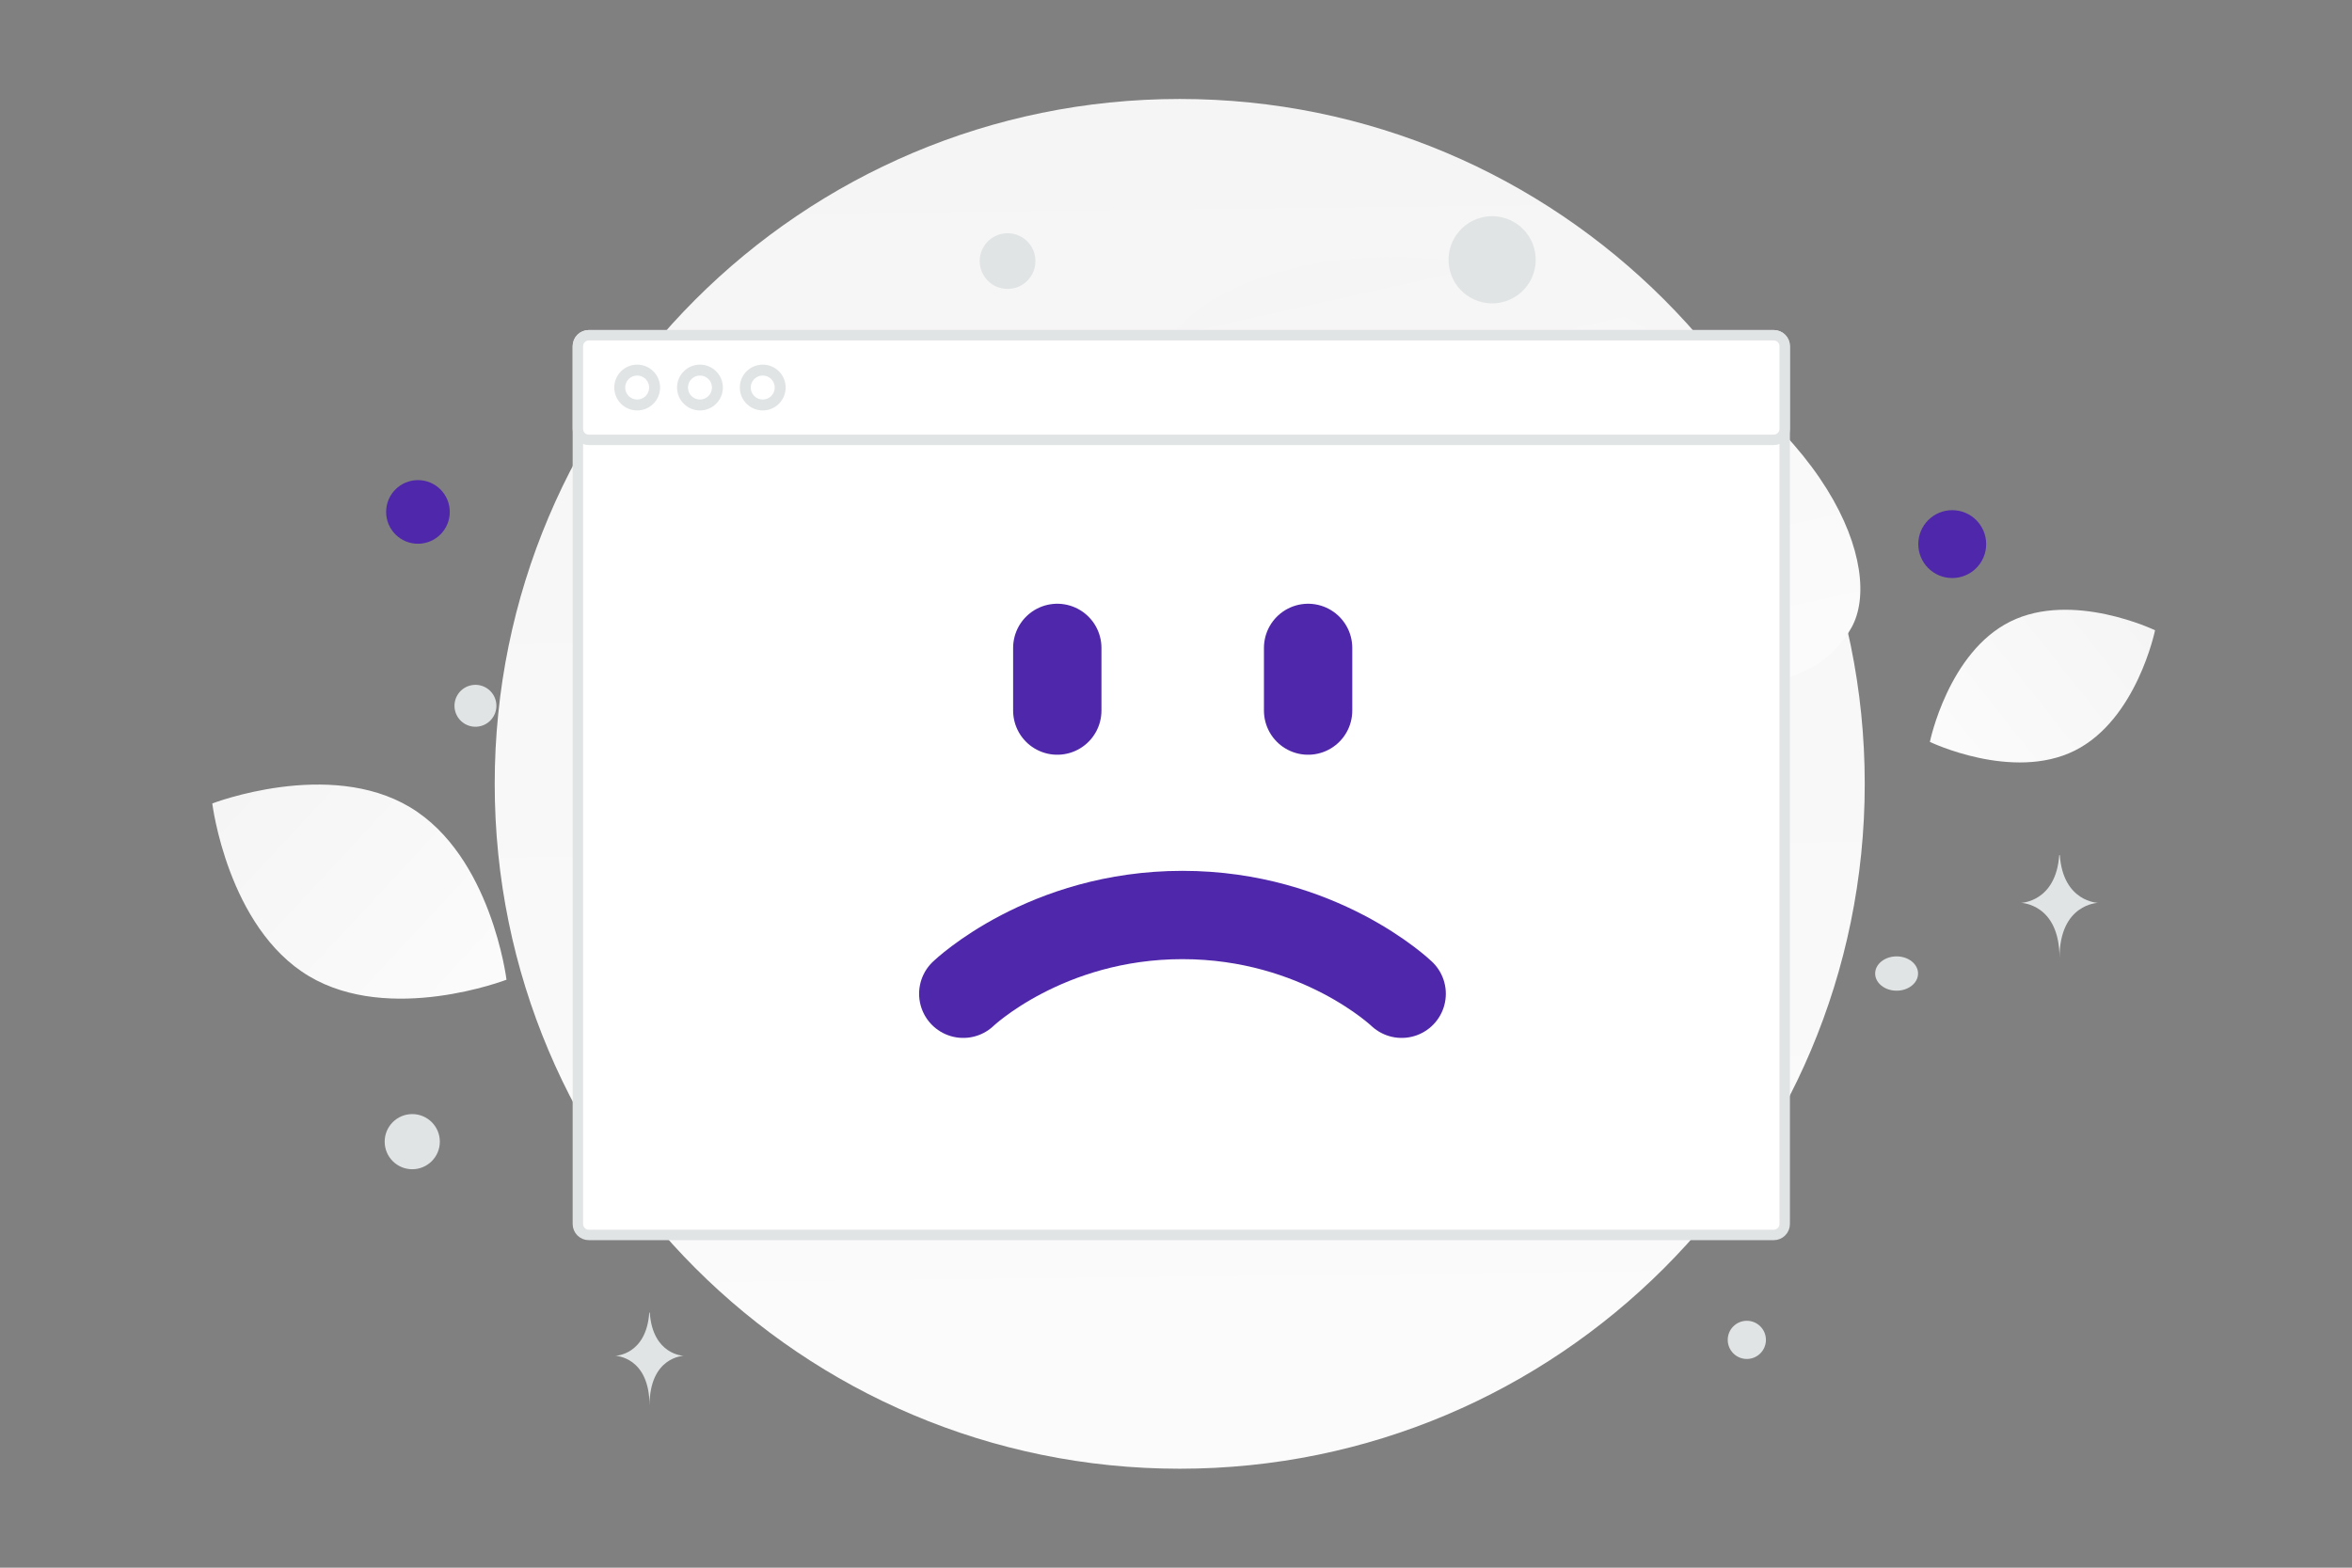 <svg width="900" height="600" viewBox="0 0 900 600" fill="none" xmlns="http://www.w3.org/2000/svg">
<rect x="0" y="0" width="900" height="600" fill="#808080" stroke="none"/>
<g clip-path="url(#clip0_1235_26431)">
<path d="M451.426 562.125C596.193 562.125 713.549 444.768 713.549 300.002C713.549 155.235 596.193 37.879 451.426 37.879C306.659 37.879 189.303 155.235 189.303 300.002C189.303 444.768 306.659 562.125 451.426 562.125Z" fill="url(#paint0_linear_1235_26431)"/>
<path d="M708.475 240.2C695.848 262.735 668.194 265.831 623.89 261.549C590.57 258.322 560.185 255.825 526.863 237.657C503.54 224.95 485.078 207.758 471.603 191.06C457.001 172.971 436.62 152.326 446.611 131.815C460.341 103.641 539.744 79.911 616.847 118.716C701.545 161.357 720.828 218.175 708.475 240.2Z" fill="url(#paint1_linear_1235_26431)"/>
<path d="M793.833 287.318C770.045 299.118 738.473 283.945 738.473 283.945C738.473 283.945 745.489 249.648 769.29 237.864C793.077 226.064 824.637 241.22 824.637 241.22C824.637 241.22 817.62 275.518 793.833 287.318Z" fill="url(#paint2_linear_1235_26431)"/>
<path d="M118.142 373.555C149.223 392.183 193.815 374.963 193.815 374.963C193.815 374.963 187.984 327.547 156.884 308.94C125.803 290.311 81.23 307.511 81.23 307.511C81.23 307.511 87.06 354.927 118.142 373.555Z" fill="url(#paint3_linear_1235_26431)"/>
<path d="M747.028 195.256C739.854 195.256 734.039 201.072 734.039 208.245C734.039 215.419 739.854 221.234 747.028 221.234C754.202 221.234 760.017 215.419 760.017 208.245C760.017 201.072 754.202 195.256 747.028 195.256Z" fill="#4F27AA"/>
<path d="M257.822 267.206C249.752 267.206 243.21 273.748 243.21 281.818C243.21 289.888 249.752 296.43 257.822 296.43C265.892 296.43 272.434 289.888 272.434 281.818C272.434 273.748 265.892 267.206 257.822 267.206Z" fill="#4F27AA"/>
<path d="M159.929 208.108C153.204 208.108 147.752 202.656 147.752 195.931C147.752 189.206 153.204 183.754 159.929 183.754C166.654 183.754 172.106 189.206 172.106 195.931C172.106 202.656 166.654 208.108 159.929 208.108Z" fill="#4F27AA"/>
<path d="M635.635 264.932C632.496 264.932 629.952 262.388 629.952 259.249C629.952 256.111 632.496 253.566 635.635 253.566C638.774 253.566 641.318 256.111 641.318 259.249C641.318 262.388 638.774 264.932 635.635 264.932Z" fill="#4F27AA"/>
<path d="M668.43 520.116C664.395 520.116 661.124 516.845 661.124 512.81C661.124 508.775 664.395 505.504 668.43 505.504C672.465 505.504 675.736 508.775 675.736 512.81C675.736 516.845 672.465 520.116 668.43 520.116Z" fill="#E1E4E5"/>
<path d="M157.751 447.501C151.923 447.501 147.198 442.776 147.198 436.948C147.198 431.119 151.923 426.395 157.751 426.395C163.579 426.395 168.304 431.119 168.304 436.948C168.304 442.776 163.579 447.501 157.751 447.501Z" fill="#E1E4E5"/>
<path d="M279.793 175.334C275.357 175.334 271.761 171.737 271.761 167.302C271.761 162.866 275.357 159.27 279.793 159.27C284.229 159.27 287.825 162.866 287.825 167.302C287.825 171.737 284.229 175.334 279.793 175.334Z" fill="#E1E4E5"/>
<path d="M669.743 177.723C664.811 177.723 660.813 173.725 660.813 168.793C660.813 163.861 664.811 159.863 669.743 159.863C674.675 159.863 678.673 163.861 678.673 168.793C678.673 173.725 674.675 177.723 669.743 177.723Z" fill="#E1E4E5"/>
<path d="M189.678 268.052C190.825 272.33 188.286 276.727 184.008 277.873C179.73 279.019 175.333 276.481 174.187 272.203C173.041 267.925 175.579 263.528 179.857 262.382C184.135 261.235 188.532 263.774 189.678 268.052Z" fill="#E1E4E5"/>
<path d="M385.553 110.59C379.661 110.59 374.885 105.814 374.885 99.922C374.885 94.03 379.661 89.254 385.553 89.254C391.445 89.254 396.221 94.03 396.221 99.922C396.221 105.814 391.445 110.59 385.553 110.59Z" fill="#E1E4E5"/>
<path d="M725.744 379.165C721.212 379.165 717.538 376.226 717.538 372.6C717.538 368.974 721.212 366.035 725.744 366.035C730.276 366.035 733.95 368.974 733.95 372.6C733.95 376.226 730.276 379.165 725.744 379.165Z" fill="#E1E4E5"/>
<path d="M587.091 95.11C589.476 104.013 584.193 113.165 575.29 115.55C566.387 117.936 557.236 112.652 554.85 103.749C552.464 94.846 557.748 85.695 566.651 83.309C575.554 80.924 584.705 86.207 587.091 95.11Z" fill="#E1E4E5"/>
<path d="M787.973 327.262H788.187C789.458 345.273 802.853 345.55 802.853 345.55C802.853 345.55 788.083 345.838 788.083 366.65C788.083 345.838 773.312 345.55 773.312 345.55C773.312 345.55 786.701 345.273 787.973 327.262ZM248.445 502.36H248.635C249.763 518.661 261.649 518.912 261.649 518.912C261.649 518.912 248.543 519.173 248.543 538.008C248.543 519.173 235.437 518.912 235.437 518.912C235.437 518.912 247.317 518.661 248.445 502.36Z" fill="#E1E4E5"/>
<path d="M678.726 128.305H225.322C223.006 128.305 221.128 130.182 221.128 132.499V468.453C221.128 470.769 223.006 472.647 225.322 472.647H678.726C681.042 472.647 682.92 470.769 682.92 468.453V132.499C682.92 130.182 681.042 128.305 678.726 128.305Z" fill="white" stroke="#E1E4E5" stroke-width="4"/>
<path d="M404.574 247.969V271.961M500.552 247.969V271.961M536.353 380.341C536.353 380.341 504.911 350.196 452.474 350.196C400.038 350.196 368.595 380.341 368.595 380.341" stroke="#4F27AA" stroke-width="33.798" stroke-linecap="round" stroke-linejoin="round"/>
<path d="M678.726 128.305H225.322C223.006 128.305 221.128 130.182 221.128 132.499V164.151C221.128 166.467 223.006 168.345 225.322 168.345H678.726C681.042 168.345 682.92 166.467 682.92 164.151V132.499C682.92 130.182 681.042 128.305 678.726 128.305Z" fill="white" stroke="#E1E4E5" stroke-width="4"/>
<path d="M243.818 141.648H243.817C240.132 141.648 237.144 144.636 237.144 148.321V148.322C237.144 152.008 240.132 154.995 243.817 154.995H243.818C247.503 154.995 250.491 152.008 250.491 148.322V148.321C250.491 144.636 247.503 141.648 243.818 141.648Z" fill="white" stroke="#E1E4E5" stroke-width="4.194"/>
<path d="M267.842 141.648H267.841C264.156 141.648 261.168 144.636 261.168 148.321V148.322C261.168 152.008 264.156 154.995 267.841 154.995H267.842C271.527 154.995 274.515 152.008 274.515 148.322V148.321C274.515 144.636 271.527 141.648 267.842 141.648Z" fill="white" stroke="#E1E4E5" stroke-width="4.194"/>
<path d="M291.865 141.648H291.864C288.179 141.648 285.191 144.636 285.191 148.321V148.322C285.191 152.008 288.179 154.995 291.864 154.995H291.865C295.55 154.995 298.538 152.008 298.538 148.322V148.321C298.538 144.636 295.55 141.648 291.865 141.648Z" fill="white" stroke="#E1E4E5" stroke-width="4.194"/>
</g>
<defs>
<linearGradient id="paint0_linear_1235_26431" x1="462.603" y1="856.047" x2="446.439" y2="-532.41" gradientUnits="userSpaceOnUse">
<stop stop-color="white"/>
<stop offset="1" stop-color="#EEEEEE"/>
</linearGradient>
<linearGradient id="paint1_linear_1235_26431" x1="623.412" y1="386.249" x2="510.865" y2="-119.488" gradientUnits="userSpaceOnUse">
<stop stop-color="white"/>
<stop offset="1" stop-color="#EEEEEE"/>
</linearGradient>
<linearGradient id="paint2_linear_1235_26431" x1="702.485" y1="324.125" x2="898.687" y2="168.929" gradientUnits="userSpaceOnUse">
<stop stop-color="white"/>
<stop offset="1" stop-color="#EEEEEE"/>
</linearGradient>
<linearGradient id="paint3_linear_1235_26431" x1="238.418" y1="433.518" x2="-11.673" y2="201.15" gradientUnits="userSpaceOnUse">
<stop stop-color="white"/>
<stop offset="1" stop-color="#EEEEEE"/>
</linearGradient>
<clipPath id="clip0_1235_26431">
<rect width="900" height="600" fill="white"/>
</clipPath>
</defs>
</svg>
